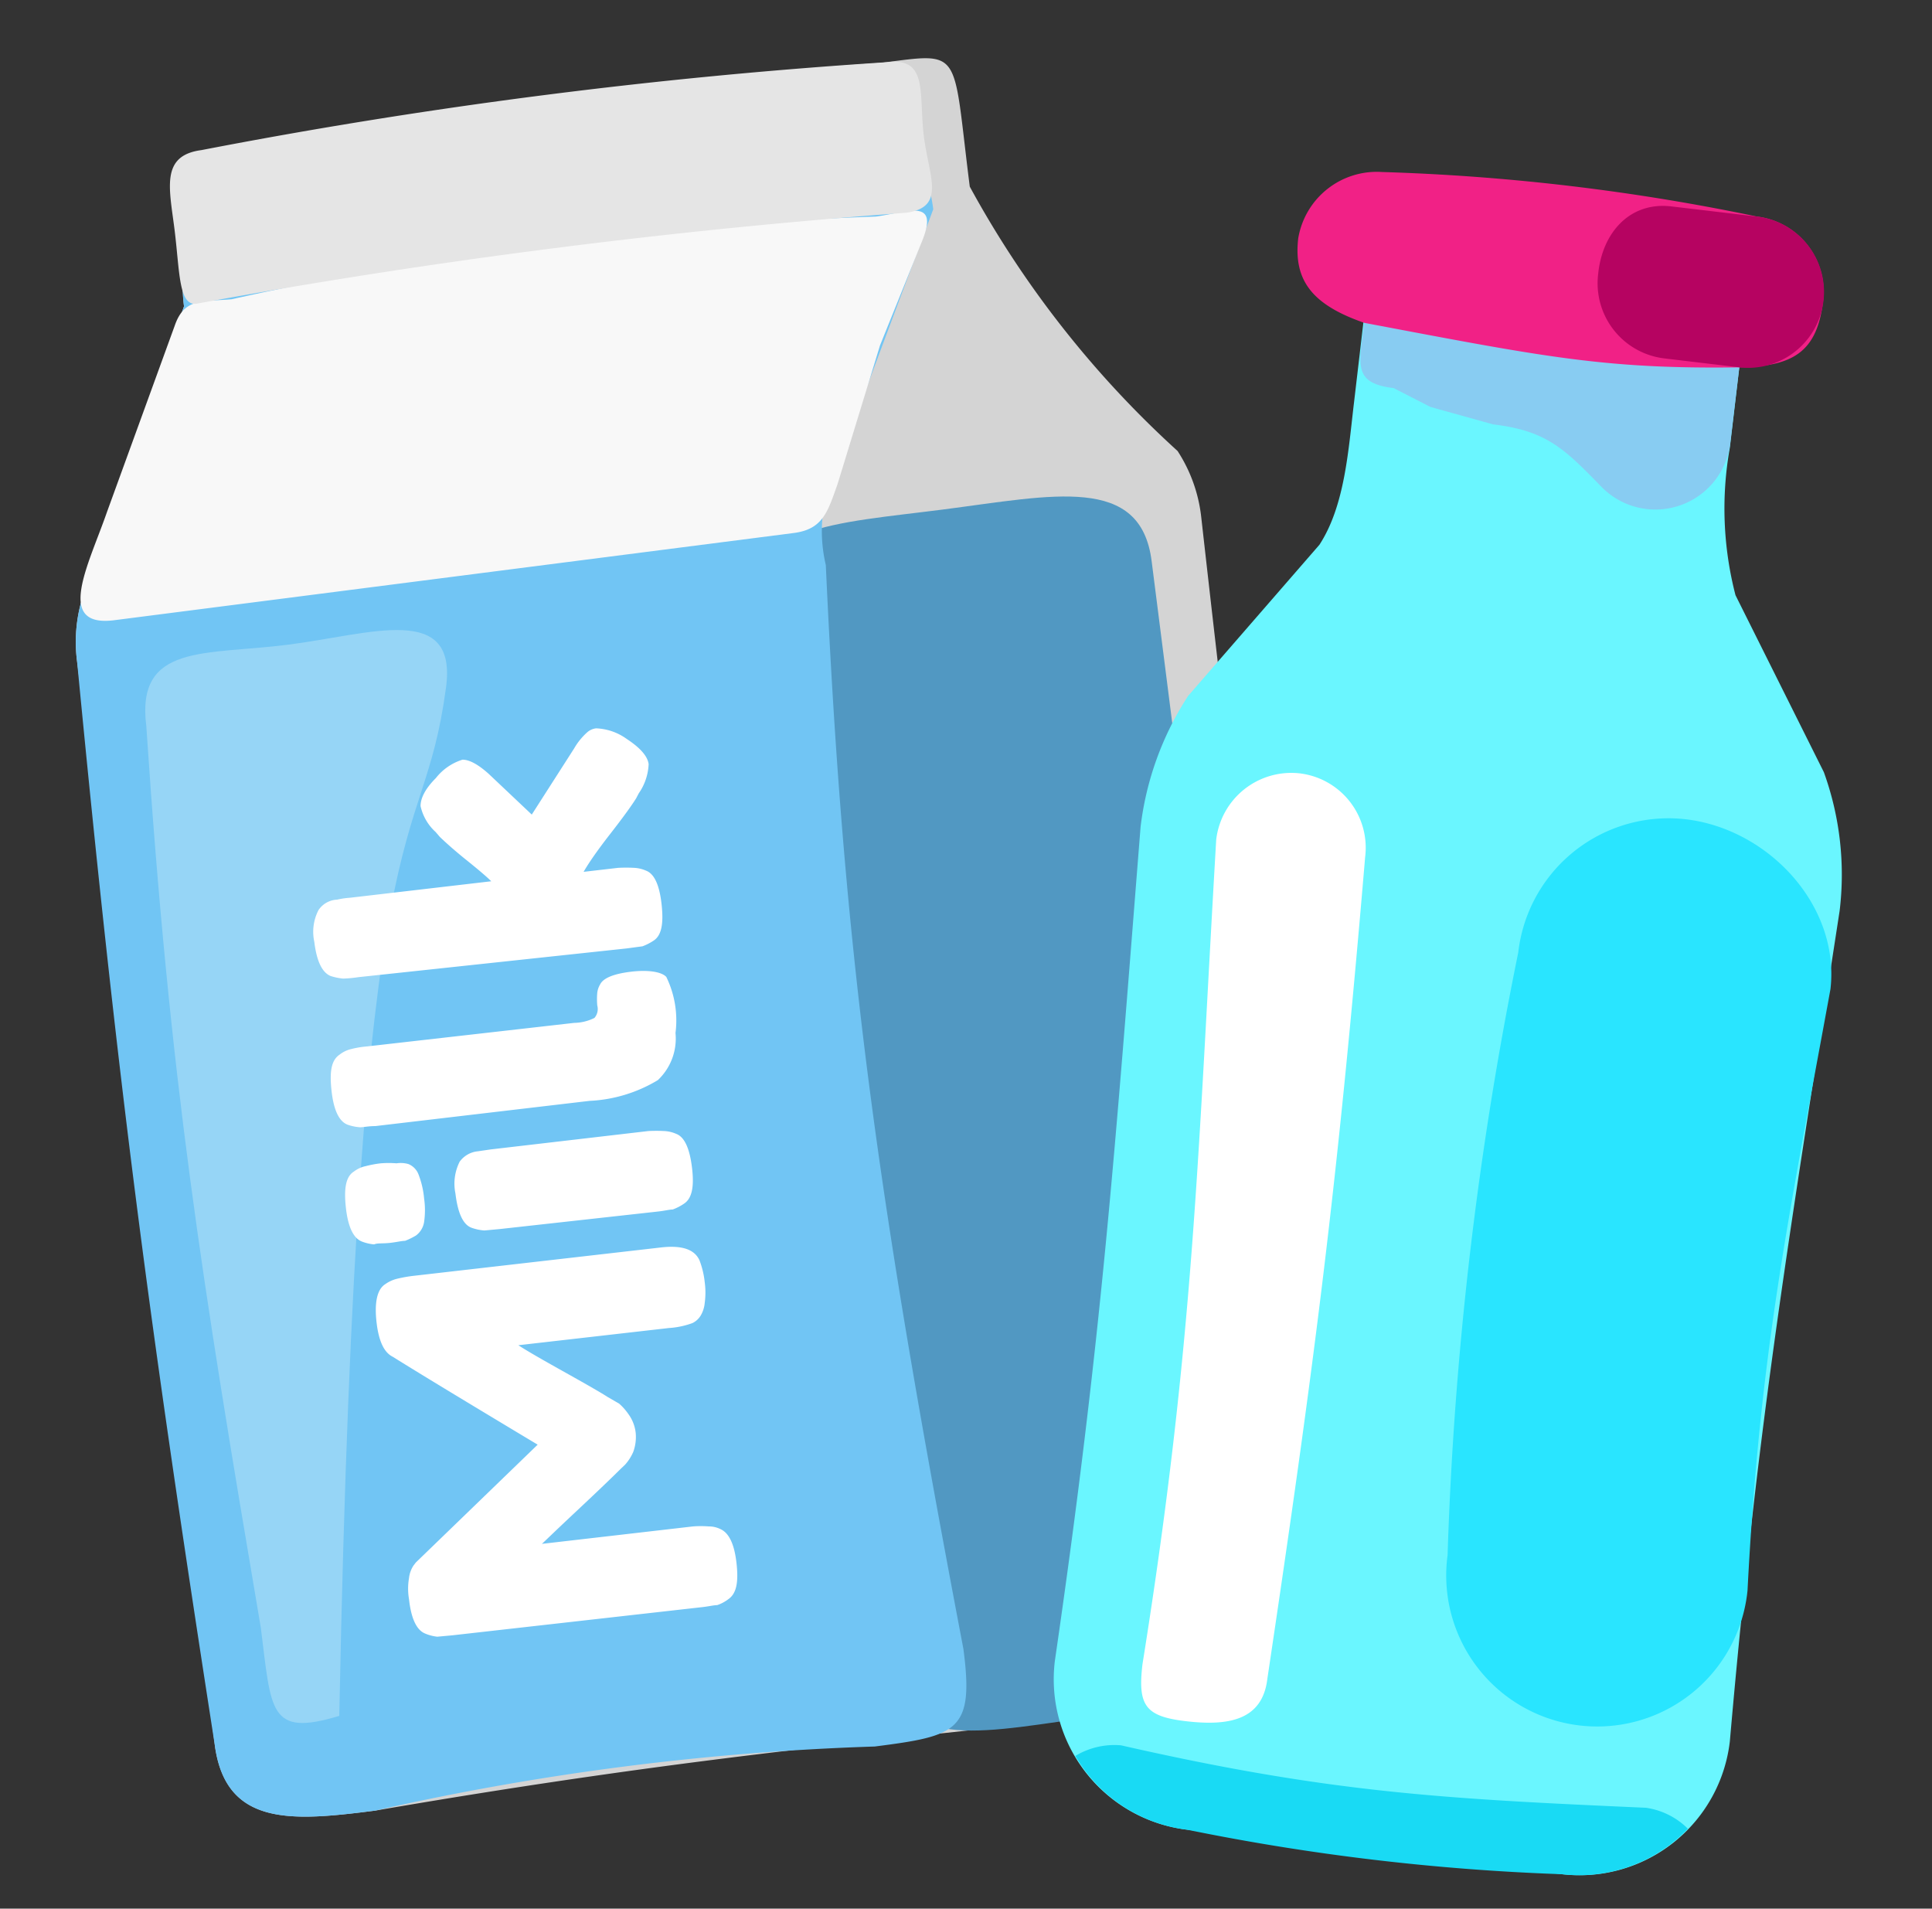 <svg id="Layer_1" data-name="Layer 1" xmlns="http://www.w3.org/2000/svg" viewBox="0 0 82 81"><rect x="0" y="0" width="82" height="81" fill="#333333" stroke="none"/><defs><style>.cls-1{fill:#d4d4d4;}.cls-2{fill:#5198c2;}.cls-3{fill:#71c5f4;}.cls-4{fill:#f8f8f8;}.cls-5{fill:#e5e5e5;}.cls-6{fill:#96d5f6;}.cls-7{fill:#fff;}.cls-8{fill:#6af6ff;}.cls-9{fill:#88ccf2;}.cls-10{fill:#f12186;}.cls-11{fill:#b60361;}.cls-12{fill:#19daf4;}.cls-13{fill:#29e5ff;}</style></defs><path class="cls-1" d="M15.93,76.84c14.29-2.46,22.2-3,35-4.49,3.51-.45,6.34-.92,5.89-4.44-2.48-18-3.83-28.12-5.84-46a6.43,6.43,0,0,0-1-2.77A42.83,42.83,0,0,1,41.16,7.92c-.75-5.89-.26-5.7-3.78-5.25a211.18,211.18,0,0,0-24,3.09A6.44,6.44,0,0,0,7.81,13L3.58,25.11a6.44,6.44,0,0,0-.31,2.95L9.11,74C9.56,77.55,12.42,77.29,15.93,76.84Z"/><path class="cls-2" d="M40.05,21.62c4.65-.6,8.37-1.49,8.83,2.2l5.7,44.8c.47,3.69-3.37,3.62-8,4.22s-8.35,1.63-8.82-2.06L32.05,26C31.58,22.29,35.4,22.22,40.05,21.62Z"/><path class="cls-3" d="M37.13,74.12a112.1,112.1,0,0,0-21.2,2.72c-3.51.45-6.37.71-6.82-2.82C6.33,56.14,5,46.07,3.27,28.06a6.38,6.38,0,0,1,.31-2.94L7.81,13a6.43,6.43,0,0,1,5.55-7.2L32.44,3.31a6.41,6.41,0,0,1,7.17,5.57l-4.56,12.2a6.32,6.32,0,0,0,0,2.9c.76,16.67,2.2,26.86,5.84,46C41.35,73.47,40.64,73.67,37.13,74.12Z"/><path class="cls-4" d="M33.69,22.62,4.86,26.32c-2.55.33-1.1-2.34-.32-4.59l2.88-7.92c.41-1.18,1.18-1,2.41-1.11A150.76,150.76,0,0,1,37.17,9.19c1.28-.16,2.75-.85,1.95,1.08l-1.77,4.39-1.8,5.88C35.13,21.72,34.93,22.46,33.69,22.62Z"/><path class="cls-5" d="M8.55,6.37A231.42,231.42,0,0,1,37.64,2.64C39.39,2.42,39,3.92,39.2,5.69s1,3.11-.75,3.34A282.62,282.62,0,0,0,8.34,12.89c-.76.1-.71-1.36-.93-3.13S6.8,6.6,8.55,6.37Z"/><path class="cls-6" d="M12.23,27.36c3.52-.45,7.19-1.8,6.7,1.82C17.88,37,15.19,32.09,14.4,72.82c-3,.91-2.88-.21-3.33-3.74C8.55,54.22,7.21,45.88,6.21,30.82,5.76,27.29,8.72,27.81,12.23,27.36Z"/><path class="cls-7" d="M16.35,54.5a1.46,1.46,0,0,1,.5-.23,5.85,5.85,0,0,1,.66-.12l10.55-1.21c.88-.1,1.42.08,1.63.55a3.65,3.65,0,0,1,.22.92,3.26,3.26,0,0,1,0,.89,1.27,1.27,0,0,1-.17.53.84.84,0,0,1-.35.32,3.56,3.56,0,0,1-1,.21L22,57.09c.43.28,1.12.67,2.05,1.19s1.5.85,1.73,1l.5.29a2.43,2.43,0,0,1,.39.44,1.66,1.66,0,0,1,.31.79,1.85,1.85,0,0,1-.1.81,2,2,0,0,1-.35.55l-.19.18c-.29.29-.9.88-1.84,1.76S23.08,65.45,23,65.52l6.41-.74a4.3,4.3,0,0,1,.67,0,1.1,1.1,0,0,1,.49.11c.37.16.6.64.69,1.45s0,1.29-.35,1.53a1.66,1.66,0,0,1-.47.25c-.15,0-.38.06-.68.09L19.21,69.4l-.65.06a1.82,1.82,0,0,1-.53-.14c-.35-.15-.58-.63-.67-1.45a2.64,2.64,0,0,1,0-.9,1.2,1.2,0,0,1,.19-.53l.1-.13,5.17-5q-4.65-2.79-6.15-3.73c-.37-.18-.6-.67-.69-1.48S16,54.72,16.35,54.5Z"/><path class="cls-7" d="M21.21,52.16l-.65.06A2.07,2.07,0,0,1,20,52.1c-.35-.14-.57-.62-.67-1.45a2.07,2.07,0,0,1,.18-1.35,1.08,1.08,0,0,1,.77-.44l.55-.08L27.52,48a6.62,6.62,0,0,1,.67,0,1.42,1.42,0,0,1,.51.12c.35.13.57.61.67,1.43s0,1.32-.35,1.54a2.09,2.09,0,0,1-.47.24c-.14,0-.36.06-.66.09ZM17.33,49.4a.77.77,0,0,1,.44.46,3.74,3.74,0,0,1,.23,1,3.47,3.47,0,0,1,0,1,.88.88,0,0,1-.34.57,2.84,2.84,0,0,1-.47.23c-.15,0-.37.06-.67.09s-.5,0-.64.06a1.84,1.84,0,0,1-.52-.12c-.36-.14-.59-.62-.68-1.44s0-1.32.34-1.53a1.23,1.23,0,0,1,.5-.23,4.64,4.64,0,0,1,.64-.12,4.3,4.3,0,0,1,.67,0A1.2,1.2,0,0,1,17.33,49.4Z"/><path class="cls-7" d="M15.93,47.79c-.29,0-.5.05-.65.05a2,2,0,0,1-.53-.11c-.36-.14-.59-.62-.68-1.45s0-1.29.34-1.52a1.26,1.26,0,0,1,.5-.24,4,4,0,0,1,.66-.11l8.8-1a2,2,0,0,0,.86-.21.58.58,0,0,0,.12-.53,3.05,3.05,0,0,1,0-.54.9.9,0,0,1,.12-.35c.13-.27.57-.45,1.3-.54s1.31,0,1.51.22a4.21,4.21,0,0,1,.39,2.38,2.42,2.42,0,0,1-.75,2,6.16,6.16,0,0,1-2.9.88Z"/><path class="cls-7" d="M22.57,34.57l1.8-2.81a2.76,2.76,0,0,1,.54-.67.69.69,0,0,1,.39-.18,2.37,2.37,0,0,1,1.3.45c.58.38.89.74.93,1.07a2.34,2.34,0,0,1-.42,1.24l-.11.21c-.2.32-.57.83-1.1,1.51S25,36.6,24.77,37l1.47-.17a6.62,6.62,0,0,1,.67,0,1.42,1.42,0,0,1,.51.12c.35.13.57.61.66,1.43s0,1.32-.34,1.54a2.32,2.32,0,0,1-.47.24l-.67.09L15.21,41.47a5.29,5.29,0,0,1-.65.06,2.51,2.51,0,0,1-.53-.11c-.36-.15-.59-.63-.69-1.45a2,2,0,0,1,.18-1.35,1,1,0,0,1,.79-.44,3.33,3.33,0,0,1,.54-.08l6-.7c-.21-.21-.58-.52-1.09-.93s-.87-.74-1.09-.95l-.18-.21a2.1,2.1,0,0,1-.64-1.1c0-.32.18-.72.65-1.19a2.31,2.31,0,0,1,1.13-.78q.44,0,1.11.6Z"/><path class="cls-8" d="M50.43,29.53,56,23.12c1.09-1.67,1.23-4.06,1.47-6.05l.77-6.57L74.2,12.39,73.42,19a14.65,14.65,0,0,0,.24,6.26l3.75,7.51a12.77,12.77,0,0,1,.67,5.88C76,52.2,74.64,59.9,73.42,73.9a6.42,6.42,0,0,1-7.12,5.64L50.38,77.65a6.43,6.43,0,0,1-5.61-7.15c2-13.76,2.54-21.55,3.64-35.41A13,13,0,0,1,50.43,29.53Z"/><path class="cls-9" d="M71,12l-9.55-1.13A3.21,3.21,0,0,0,57.9,13.7c-.21,1.76-.51,2.56,1.25,2.77l1.56.8,2.66.74c2.25.27,3,1,4.61,2.66a3.2,3.2,0,0,0,5.46-1.89l.38-3.19A3.22,3.22,0,0,0,71,12Z"/><path class="cls-10" d="M58.66,7.3A91.13,91.13,0,0,1,74.57,9.19a3.22,3.22,0,0,1,2.81,3.58c-.26,2.19-1.29,2.78-3.56,2.82-5.73.08-8.3-.45-15.92-1.89-2.22-.77-3-1.81-2.8-3.58A3.38,3.38,0,0,1,58.66,7.3Z"/><path class="cls-11" d="M70.94,8.76l3.63.43a3.22,3.22,0,0,1-.75,6.4l-3.18-.38a3.21,3.21,0,0,1-2.81-3.57C68,9.87,69.18,8.55,70.94,8.76Z"/><path class="cls-12" d="M71.64,77.61a3.16,3.16,0,0,0-1.78-.89c-8.58-.38-13.4-.63-22.28-2.65a3.21,3.21,0,0,0-1.94.45,6.38,6.38,0,0,0,4.74,3.13A96.45,96.45,0,0,0,66.3,79.54,6.4,6.4,0,0,0,71.64,77.61Z"/><path class="cls-13" d="M71.56,34.77c3.52.42,6.54,3.68,6.13,7.21-1.82,9.92-3,15.46-3.52,25.52A6.41,6.41,0,1,1,61.44,66a151.73,151.73,0,0,1,3-25.58A6.42,6.42,0,0,1,71.56,34.77Z"/><path class="cls-7" d="M55.16,32.82a3.18,3.18,0,0,1,2.78,3.56c-1.18,14-2.16,21.54-4.15,34.87-.21,1.77-1.67,2-3.42,1.8s-2.09-.65-1.88-2.42c2.19-13.7,2.34-21.5,3.13-35A3.21,3.21,0,0,1,55.16,32.82Z"/></svg>